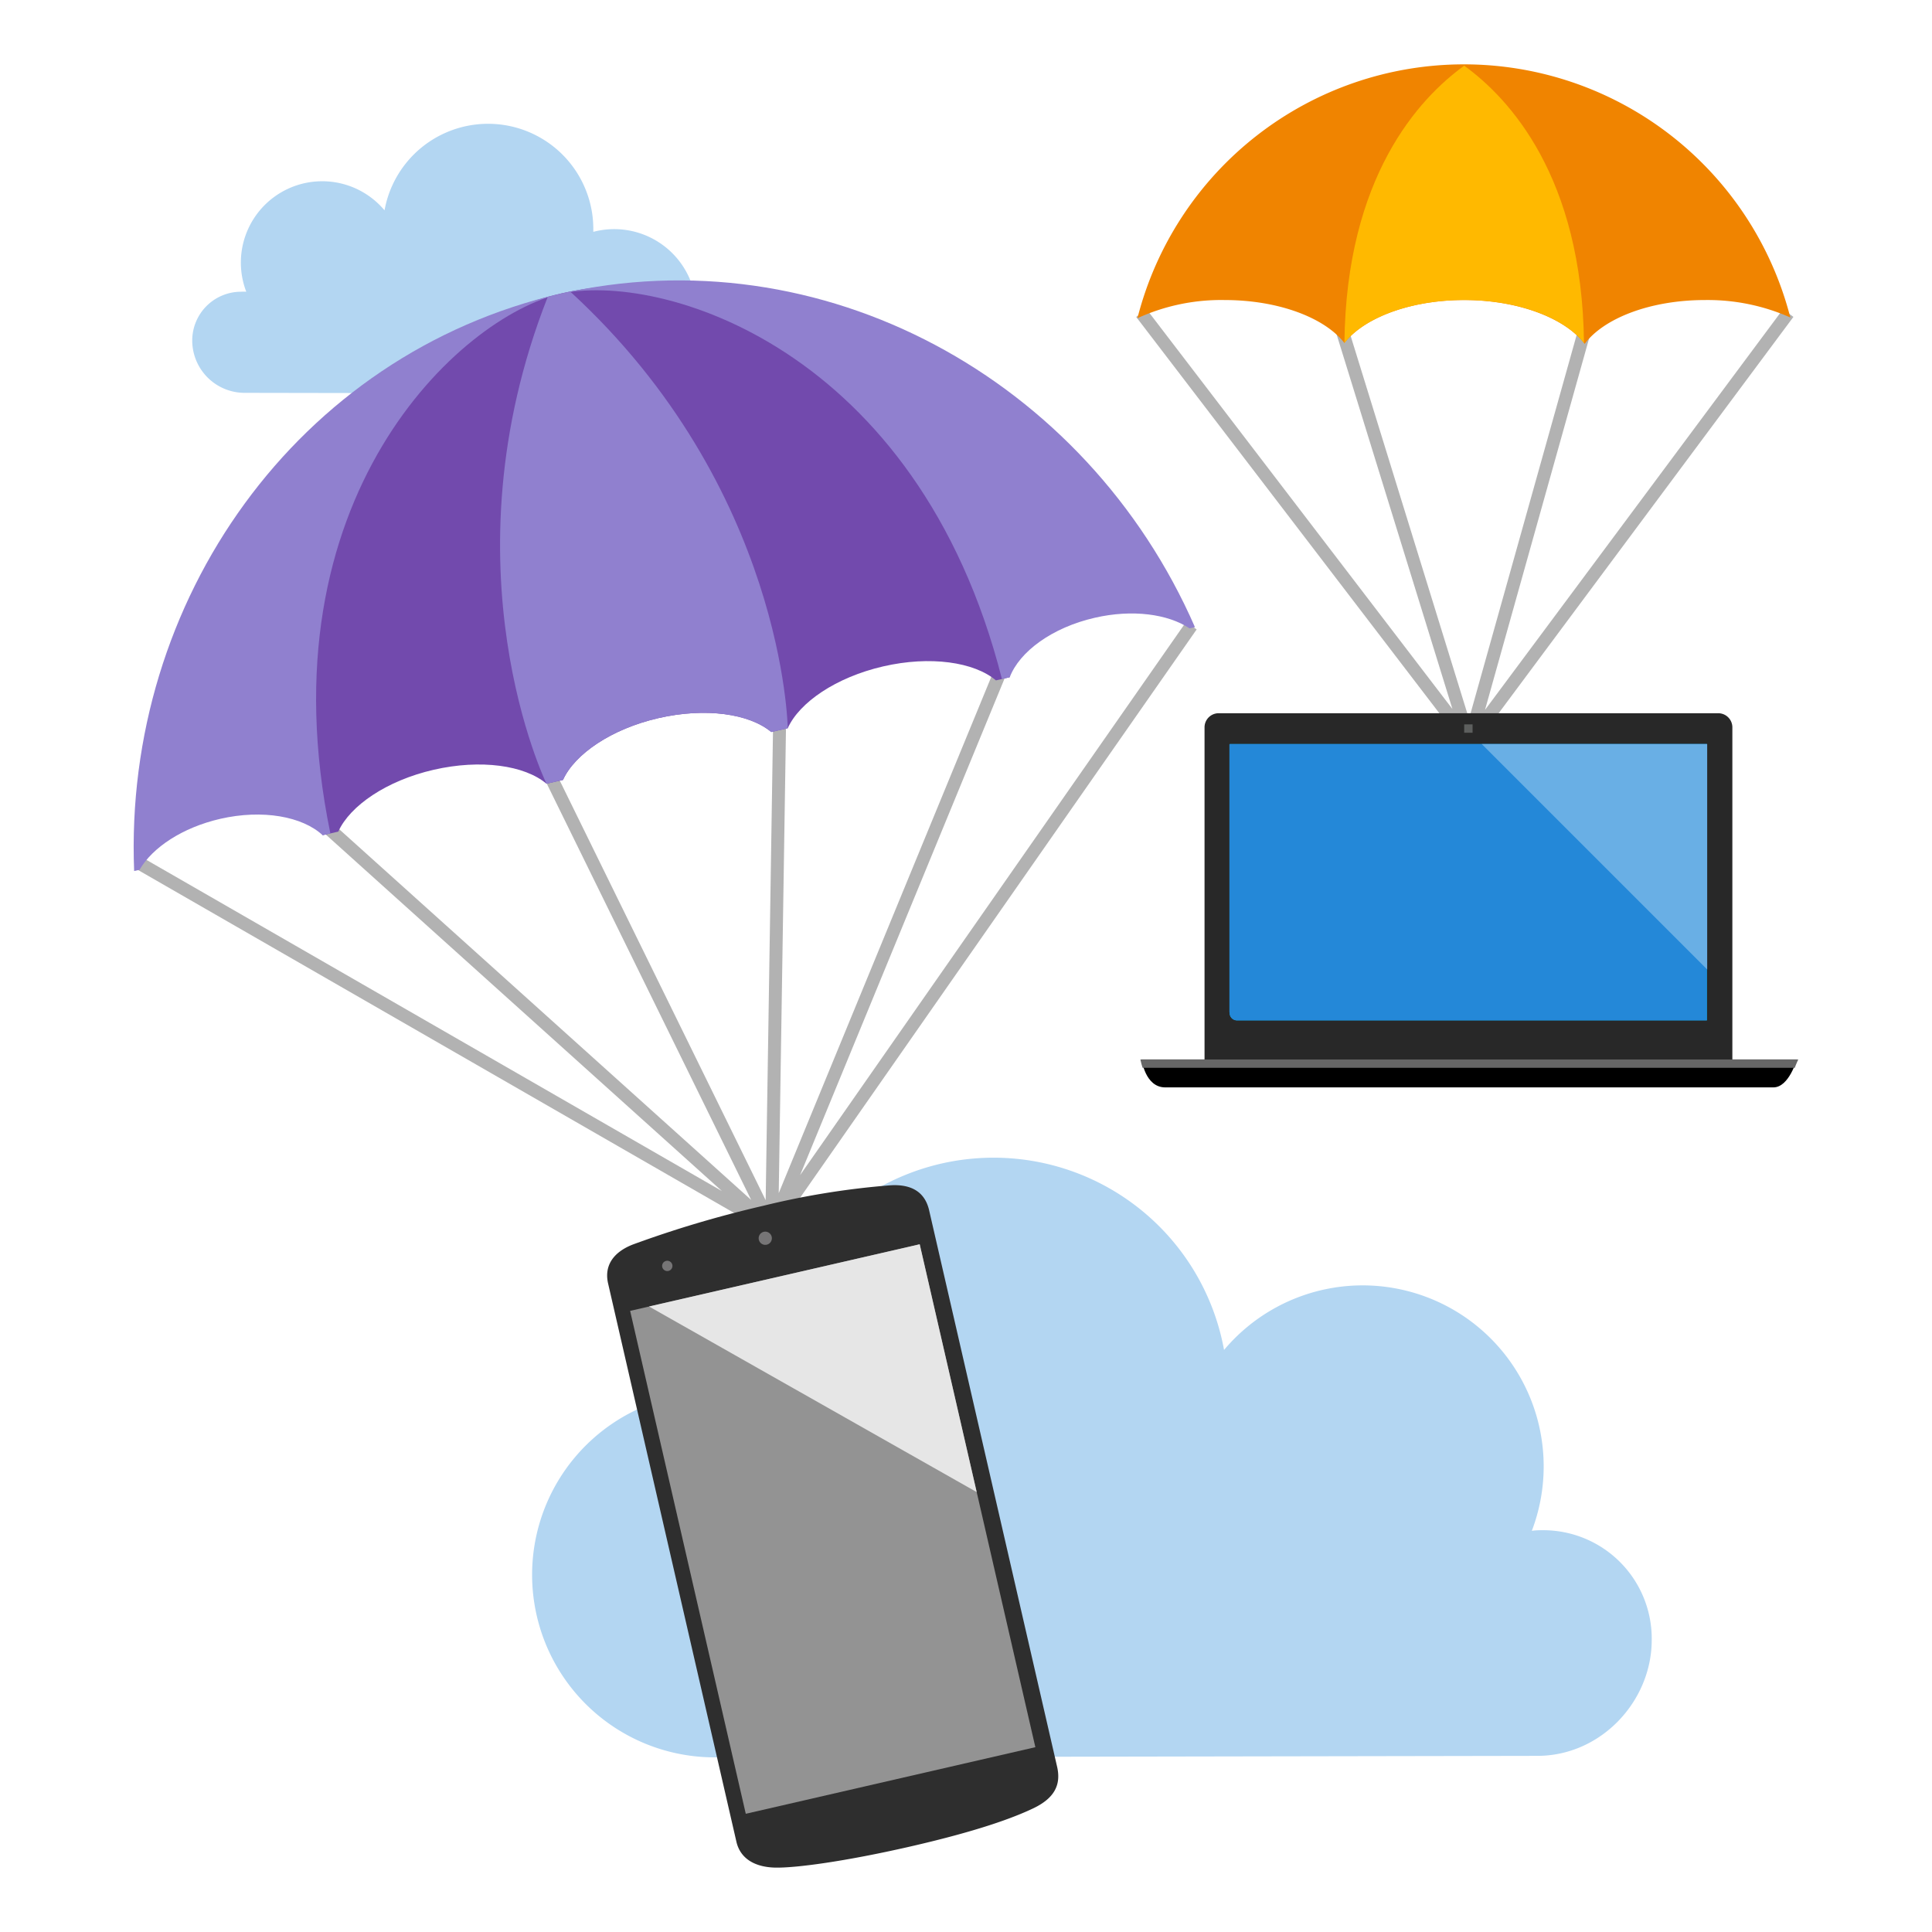 <svg xmlns="http://www.w3.org/2000/svg" viewBox="0 0 300 300"><defs><style>.cls-1{fill:#f6f6f6;opacity:0;}.cls-2{fill:#b3d6f2;}.cls-3{fill:#b2b2b2;stroke:#b2b2b2;stroke-miterlimit:10;}.cls-4{fill:#282828;}.cls-5{fill:#5d5f5e;}.cls-6{fill:#00bcf2;}.cls-10,.cls-6,.cls-7,.cls-8{fill-rule:evenodd;}.cls-7{fill:#2488d8;}.cls-8{fill:#0078d7;}.cls-9{fill:#666;}.cls-10{fill:#69afe5;}.cls-11{fill:#724aad;}.cls-12{fill:#9080cf;}.cls-13{fill:#2e2e2e;}.cls-14{fill:#939393;}.cls-15{fill:#767576;}.cls-16{fill:#e6e6e6;}.cls-17{fill:#f08400;}.cls-18{fill:#ffb900;}</style></defs><title>swimlane-deploy-cross-platform</title><g id="Layer_2" data-name="Layer 2"><g id="Layer_1-2" data-name="Layer 1"><path class="cls-1" d="M300,300H0V0H300Z"/><path class="cls-2" d="M29.85,52.93a8.14,8.14,0,0,0,8,8.07l57.52.1A12.76,12.76,0,1,0,92.13,36c0-.14,0-.28,0-.42a16.34,16.34,0,0,0-32.42-2.92A12.63,12.63,0,0,0,38.24,45.3a7.7,7.7,0,0,0-.83,0A7.58,7.58,0,0,0,29.85,52.93Z"/><polygon class="cls-3" points="228.62 115.41 277.78 49.31 276.97 48.71 229.38 112.7 246.44 51.82 245.47 51.55 228.13 113.4 208.05 48.42 207.08 48.72 226.84 112.63 177.93 48.7 177.13 49.31 227.7 115.42 228.18 116.97 228.62 115.41"/><path class="cls-2" d="M239.71,237.61c-.62,0-1.24,0-1.85.1a28.11,28.11,0,0,0-47.79-28.09,36.38,36.38,0,0,0-72.17,6.49c0,.31,0,.62,0,.93a28.35,28.35,0,1,0-7.19,55.84l128-.23c9.93,0,17.77-8.52,17.77-18A16.85,16.85,0,0,0,239.71,237.61Z"/><path class="cls-4" d="M269,166.25V112.94a2.19,2.19,0,0,0-2.19-2.19H189.23a2.19,2.19,0,0,0-2.19,2.19v53.31Z"/><path d="M275.37,168.85H180.94c-3.15,0-3.66-4.34-3.66-4.34H279S277.81,168.85,275.37,168.85Z"/><rect class="cls-5" x="227.36" y="112.48" width="1.3" height="1.3"/><path class="cls-6" d="M190.94,157.33a1.14,1.14,0,0,0,1.1,1.11h73a0,0,0,0,0,0,0V115.54s0,0,0,0H191a.08.08,0,0,0-.09.08v41.54"/><path class="cls-7" d="M190.94,157.33a1.14,1.14,0,0,0,1.1,1.11h73a0,0,0,0,0,0,0V115.54s0,0,0,0H191a.08.08,0,0,0-.09.08v41.54"/><path class="cls-8" d="M236.92,148Z"/><path class="cls-9" d="M278.69,165.81a14,14,0,0,1,.55-1.3H177.07c0-.16.08.5.36,1.3Z"/><path class="cls-10" d="M265.09,150.54v-35s0,0,0,0h-35Z"/><polygon class="cls-3" points="120.33 190.71 185.12 97.86 184.29 97.28 122.04 186.5 156.14 103.68 155.21 103.3 120.38 187.9 121.57 111.56 120.56 111.54 119.36 188.45 85.52 119.5 84.61 119.95 118.23 188.43 50.41 127.4 49.74 128.15 115.95 187.74 22.34 133.87 21.84 134.75 119.45 190.91 120.3 192.66 120.33 190.71"/><path class="cls-11" d="M50.1,129.69l2.43-.56c1.8-4,7.49-7.92,14.81-9.6s14.14-.69,17.52,2.17l2.56-.59c1.8-4,7.5-7.92,14.82-9.6s14.13-.69,17.52,2.16l2.56-.59c1.79-4,7.49-7.91,14.81-9.6s14.14-.68,17.52,2.17l2.14-.49c-.71-21.06-28.39-69.07-69.68-59.58S44,107.39,50.1,129.69Z"/><path class="cls-12" d="M88.56,45.29c-.48.1-1,.18-1.45.29-.69.16-1.37.35-2.06.53-16.54,42-.19,75.59-.19,75.59l2.56-.59c1.8-4,7.5-7.92,14.82-9.6s14.13-.69,17.52,2.16l2.56-.59S121.8,75.82,88.56,45.29Z"/><path class="cls-12" d="M20.83,135.25l.84-.19c2-3.47,6.67-6.56,12.52-7.91,6.59-1.51,12.78-.37,15.91,2.54l1.2-.28C40.56,77.28,71.49,49.17,87.11,45.58,46.2,55,19.15,93.23,20.83,135.25Z"/><path class="cls-12" d="M184.71,97.57l.84-.19c-16.85-38.54-57.89-61.12-98.8-51.71,15.63-3.6,55.73,8.18,68.83,59.77l1.21-.28c1.53-4,6.61-7.72,13.19-9.23C175.83,94.58,181.35,95.34,184.71,97.57Z"/><path class="cls-13" d="M160.5,280.77c-3.21,1.54-8.8,3.58-19.08,5.94s-18,3.37-21.09,3.29-5.41-1.37-6-4.1l-19.9-86.58c-.65-2.78.81-4.89,3.83-6.07a168.64,168.64,0,0,1,20.19-6,122.76,122.76,0,0,1,19.72-3.19c3.46-.24,5.48,1.12,6.11,3.9l19.89,86.48C164.76,277.18,163.71,279.22,160.5,280.77Z"/><rect class="cls-14" x="106.24" y="197.36" width="46.14" height="80.13" transform="translate(-49.92 35.02) rotate(-12.95)"/><path class="cls-15" d="M119.83,192.05a1,1,0,0,1-2,.45,1,1,0,1,1,2-.45Z"/><path class="cls-15" d="M104.4,196.41a.8.8,0,1,1-1-.61A.8.8,0,0,1,104.4,196.41Z"/><polygon class="cls-16" points="151.66 231.69 142.81 193.21 100.78 202.87 151.66 231.69"/><path class="cls-17" d="M190.16,46.59c8.37,0,15.55,2.75,18.6,6.67,3.06-3.92,10.23-6.67,18.6-6.67s15.7,2.82,18.7,6.81c3-4,10.22-6.81,18.69-6.81A31.59,31.59,0,0,1,278,49.3a52.32,52.32,0,0,0-101.38.11A31.26,31.26,0,0,1,190.16,46.59Z"/><path class="cls-18" d="M227.36,10.2c-7,5.06-18.32,17.23-18.6,43.05h0c3.06-3.92,10.23-6.67,18.6-6.67s15.55,2.76,18.6,6.68C245.67,27.44,234.35,15.26,227.36,10.2Z"/></g></g></svg>